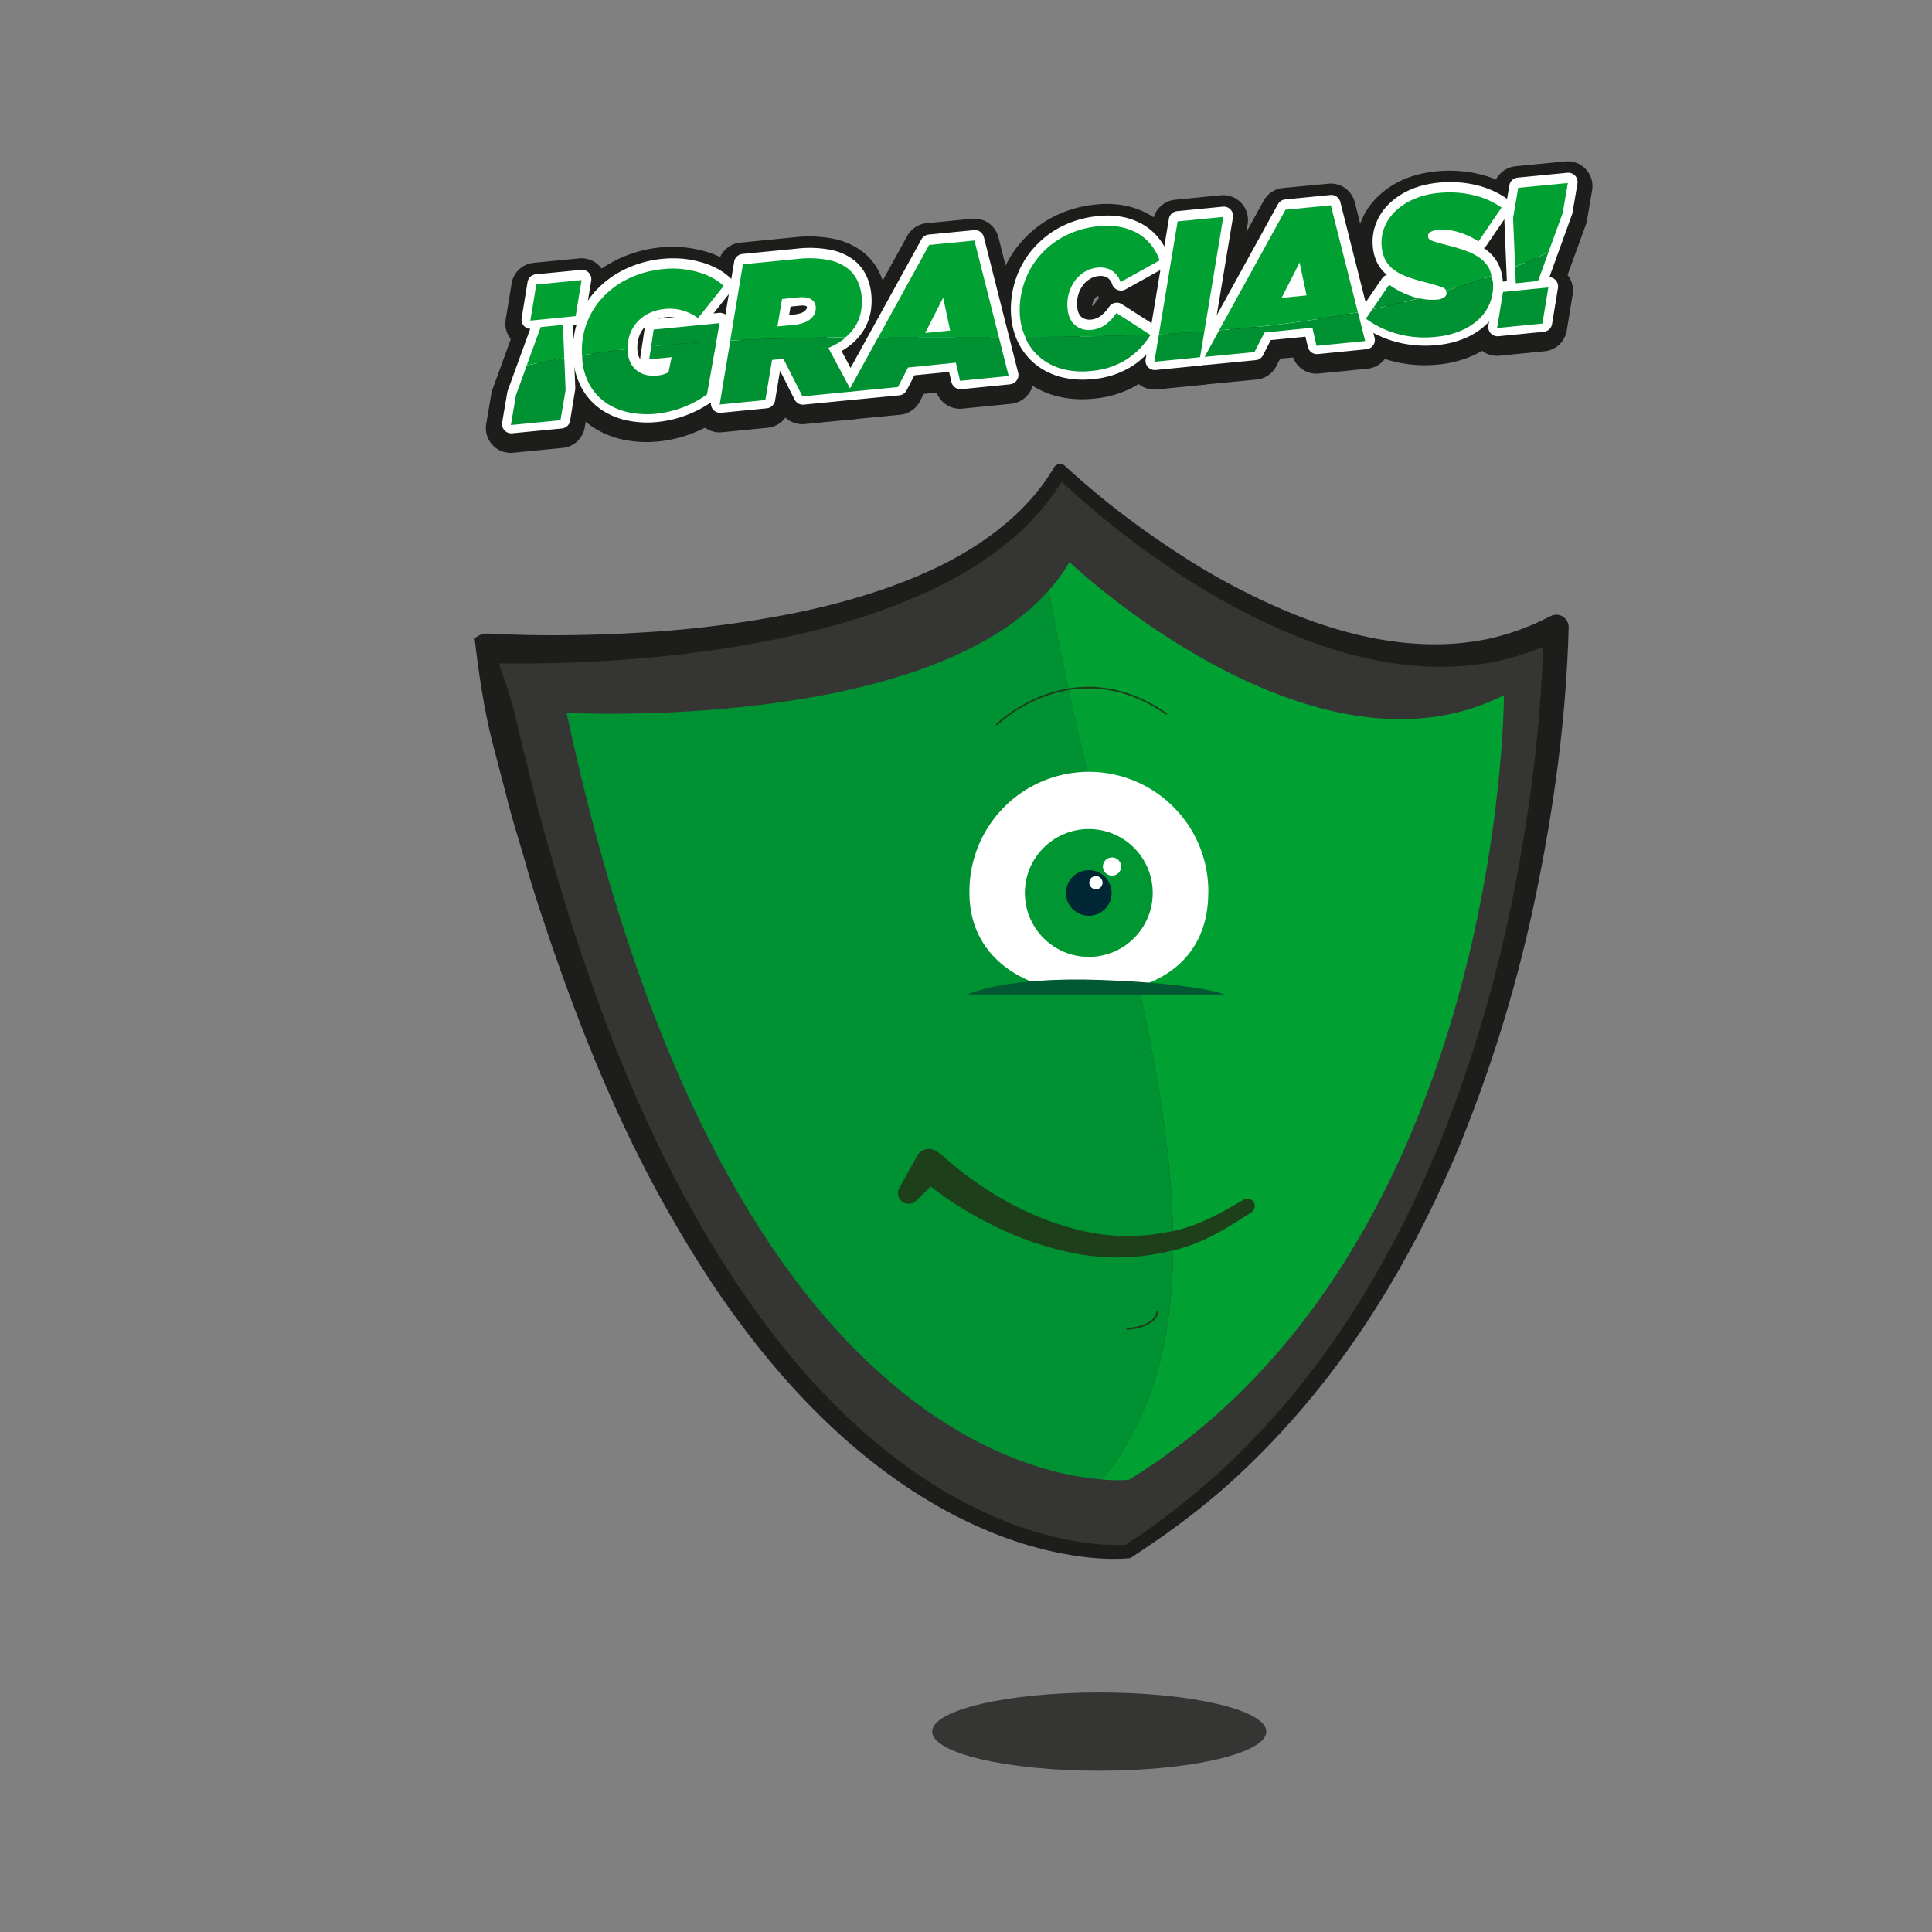<svg id="Capa_1" data-name="Capa 1" xmlns="http://www.w3.org/2000/svg" viewBox="0 0 800 800"><rect x="0" y="0" width="800" height="800" fill="#808080" stroke="none"/><defs><style>.cls-1{fill:#353534;}.cls-2{fill:#00a033;}.cls-3{fill:#009133;}.cls-4{fill:#1d1d1b;}.cls-5{fill:#fff;}.cls-6{fill:#009733;}.cls-7{fill:#002733;}.cls-8{fill:#005933;}.cls-9{fill:#1d401b;}.cls-10,.cls-11{fill:none;stroke:#1d401b;stroke-linecap:round;stroke-linejoin:round;}.cls-10{stroke-width:0.75px;}.cls-11{stroke-width:0.69px;}</style></defs><title>Mesa de trabajo 2</title><ellipse class="cls-1" cx="455.18" cy="717.02" rx="69.18" ry="16.21"/><path class="cls-1" d="M201.15,268.42S391.4,279.23,439,194.91c0,0,114.59,112.42,205.39,64.86,0,0,0,270.24-177.28,382.66C467.07,642.43,283.31,664.05,201.15,268.42Z"/><path class="cls-2" d="M442.86,232.75a73.31,73.31,0,0,1-8.52,11.66c22.75,133.14,89.57,286,22,368.22a65.46,65.46,0,0,0,11.15.11c155.26-95.46,155.26-324.92,155.26-324.92C543.21,328.2,442.86,232.75,442.86,232.75Z"/><path class="cls-3" d="M434.34,244.41c-52,58.87-199.75,50.75-199.75,50.75,60.55,282.69,184.08,314.49,221.73,317.47C523.91,530.43,457.09,377.55,434.34,244.41Z"/><path class="cls-4" d="M196.53,264.44a7.34,7.34,0,0,1,5.05-2.09l.87,0,1,.06,2,.1,4,.17,8,.23q8,.17,16,.11,16-.12,32.09-1.1a459.42,459.42,0,0,0,63.57-8.09c20.89-4.28,41.46-10.39,60.49-19.69,18.82-9.4,36.24-22.55,46.91-40.66h0l0,0a2.9,2.9,0,0,1,4-.92,4.87,4.87,0,0,1,.43.33,351.37,351.37,0,0,0,44.63,34.72,282.61,282.61,0,0,0,49.71,26.52c17.33,7,35.59,11.83,54,12.55a111.17,111.17,0,0,0,27.23-2.18,105.85,105.85,0,0,0,25.43-9.32h0l.39-.17a5.09,5.09,0,0,1,6.75,2.52,5.28,5.28,0,0,1,.46,2.25c-1,37.13-5.92,73.49-13.31,109.55a589.62,589.62,0,0,1-32,105.41c-14.18,33.93-32,66.5-54.6,95.68a334.56,334.56,0,0,1-37.24,40.78c-13.51,12.58-28.39,23.56-43.81,33.63a2.67,2.67,0,0,1-1.19.42h0c-10.93.81-21.21-.59-31.49-2.78a157.63,157.63,0,0,1-29.7-9.82c-19.16-8.32-36.64-20-52.51-33.43-31.66-27.08-56.4-61.13-76.71-97-20.52-35.93-36.07-74.37-49.39-113.34-3.27-9.78-6.61-19.53-9.4-29.45s-6-19.71-8.47-29.71l-3.91-14.94c-1.29-5-2.64-9.77-3.86-15.78C199.46,287.45,197.87,275.47,196.53,264.44Zm9.24,8c3.12,9,6,17,7.93,25.47.89,4,2.12,9.13,3.37,14.09l3.67,14.84c2.31,9.93,5.27,19.68,8,29.49s5.8,19.53,8.9,29.23c12.64,38.66,27.48,76.78,47.17,112.32,19.47,35.53,43.27,69.13,73.67,95.84,15.23,13.21,32,24.78,50.37,33a150.27,150.27,0,0,0,28.42,9.83c9.67,2.24,19.94,3.66,29.48,3.08h0l-1.19.42a318.27,318.27,0,0,0,42.59-33.42,329.06,329.06,0,0,0,36.07-40.37c21.81-28.85,39-61,52.61-94.56a581.64,581.64,0,0,0,30.4-104.2c6.9-35.5,11.34-71.84,11.94-107.72l7.59,4.6h0a116.34,116.34,0,0,1-28.29,9.71,120.6,120.6,0,0,1-29.65,1.78c-19.75-1.19-38.78-6.74-56.58-14.33a289.42,289.42,0,0,1-50.46-28.25A358.15,358.15,0,0,1,437,196.94l4.45-.63h0c-10.95,19.71-29.15,34.09-48.52,44.37-19.59,10.19-40.62,17-61.91,21.91a469.08,469.08,0,0,1-64.69,9.91q-16.29,1.41-32.65,1.94-8.17.27-16.36.3l-8.2,0-4.12-.08-2.06-.05-1,0h-.39s-.27,0,.24,0A5.21,5.21,0,0,0,205.77,272.4Z"/><path class="cls-5" d="M500.31,369.76c0,27.31-20.56,41.34-47.88,41.34s-51-14-51-41.34a49.46,49.46,0,1,1,98.91,0Z"/><circle class="cls-6" cx="450.85" cy="369.76" r="26.47"/><circle class="cls-7" cx="450.85" cy="369.76" r="9.45"/><circle class="cls-5" cx="453.8" cy="365.5" r="2.75"/><circle class="cls-5" cx="460.47" cy="358.82" r="3.78"/><path class="cls-4" d="M233,185.47l-20.54,2a10.27,10.27,0,0,1-11.13-11.95l2.12-12.46a12.28,12.28,0,0,1,.47-1.78l7.59-20.87a10.29,10.29,0,0,1-2.12-8.08l2.45-14.94a10.29,10.29,0,0,1,9.13-8.56L239.75,107a10.26,10.26,0,0,1,11.14,11.88l-2.44,14.93a10.26,10.26,0,0,1-4.93,7.19l.88,21.36a11,11,0,0,1-.14,2.14L242.14,177A10.27,10.27,0,0,1,233,185.47Z"/><path class="cls-4" d="M272.44,182.82a47.56,47.56,0,0,1-13.32-.56,37.22,37.22,0,0,1-13-5,32.66,32.66,0,0,1-10.31-10.41,35.77,35.77,0,0,1-5.05-15.71,43.43,43.43,0,0,1,1.78-17.47A42.46,42.46,0,0,1,241,118.55a45.71,45.71,0,0,1,14.21-10.89,52.49,52.49,0,0,1,28.76-5.16,50.22,50.22,0,0,1,8.77,1.82,39.05,39.05,0,0,1,7.84,3.36,29.42,29.42,0,0,1,6.36,4.77,10.28,10.28,0,0,1,.74,13.65l-1.9,2.37a10.22,10.22,0,0,1,2.23,8.37l-5.25,29.6a10.22,10.22,0,0,1-4,6.48,54.46,54.46,0,0,1-26.27,9.9Z"/><path class="cls-4" d="M353.6,173.61l-20.38,2a10.24,10.24,0,0,1-8-2.72,10.28,10.28,0,0,1-7.35,4.23L298.93,179a10.29,10.29,0,0,1-11.14-11.9L297.42,109a10.28,10.28,0,0,1,9.13-8.54l22.08-2.17a52.76,52.76,0,0,1,16.23.52,29.47,29.47,0,0,1,12.74,5.76,24.45,24.45,0,0,1,6.75,8.7,29.77,29.77,0,0,1,2.57,9.61,32.83,32.83,0,0,1-.39,9.36,28.89,28.89,0,0,1-3.48,9.2,29.92,29.92,0,0,1-6.52,7.6l5.11,9.51a10.28,10.28,0,0,1-8,15.08Zm-40.73-32.19-.23,1.35c.22-.21.46-.4.7-.59A8.65,8.65,0,0,1,312.87,141.42Z"/><path class="cls-4" d="M418.61,167.21l-20.14,2a10.27,10.27,0,0,1-10.62-6.63l-5.35.53-1.63,3.13a10.26,10.26,0,0,1-8.11,5.5l-20.62,2a10.27,10.27,0,0,1-10-15.18l33.53-60.86a10.27,10.27,0,0,1,8-5.27l18.77-1.84a10.26,10.26,0,0,1,11,7.7l14.18,56.17a10.27,10.27,0,0,1-8.95,12.74Zm-16.44-23.76a10.31,10.31,0,0,1,1.95,2.06l-1-4A10.89,10.89,0,0,1,402.17,143.45ZM390,114.28a10.46,10.46,0,0,1,1.85.08,10.15,10.15,0,0,1,4.94,2.06l-1.14-4.52-4.58.45Z"/><path class="cls-4" d="M452.62,165.08a43.29,43.29,0,0,1-14.54-.9,34.8,34.8,0,0,1-12.67-5.92,33.15,33.15,0,0,1-9.07-10.48,35.89,35.89,0,0,1-4.24-14.09A45,45,0,0,1,413.43,118a43.84,43.84,0,0,1,7.38-15.27,45.45,45.45,0,0,1,13.6-12,48.13,48.13,0,0,1,19.85-6.08,39.31,39.31,0,0,1,11.6.49A33.91,33.91,0,0,1,476.12,89a30,30,0,0,1,8.39,7.18,31.57,31.57,0,0,1,5.29,9.59,10.27,10.27,0,0,1-4.7,12.33l-12.73,7.1,9.53,6.11a10.28,10.28,0,0,1,3.17,14.08,43.49,43.49,0,0,1-12.7,13.11A42.44,42.44,0,0,1,452.62,165.08Zm2-42.59a1.42,1.42,0,0,1-.22.15,4.21,4.21,0,0,0-1.17,1.13,6.12,6.12,0,0,0-.86,2,7.72,7.72,0,0,0-.19,1,6.35,6.35,0,0,0,1.53-1.67,10.17,10.17,0,0,1,1.42-1.69C455,123.14,454.77,122.82,454.62,122.49Z"/><path class="cls-4" d="M497.86,159.4l-18.92,1.87a10.29,10.29,0,0,1-11.14-11.9l9.63-58.11a10.29,10.29,0,0,1,9.13-8.54l18.92-1.86a10.26,10.26,0,0,1,11.14,11.9L507,150.86A10.27,10.27,0,0,1,497.86,159.4Z"/><path class="cls-4" d="M566.2,152.68l-20.14,2A10.29,10.29,0,0,1,535.43,148l-5.35.53-1.62,3.13a10.26,10.26,0,0,1-8.11,5.5l-20.63,2a10.27,10.27,0,0,1-10-15.17l33.53-60.87a10.28,10.28,0,0,1,8-5.26L550,76.07a10.28,10.28,0,0,1,11,7.7l14.18,56.17a10.27,10.27,0,0,1-8.95,12.74Zm-16.45-23.76a10.36,10.36,0,0,1,2,2.06l-1-4A9.47,9.47,0,0,1,549.75,128.92ZM537.57,99.76a9.59,9.59,0,0,1,1.85.08,10.27,10.27,0,0,1,4.94,2l-1.14-4.51-4.59.45Z"/><path class="cls-4" d="M595.5,150.94a52.94,52.94,0,0,1-19.68-1.6,50.18,50.18,0,0,1-16.35-7.9,10.27,10.27,0,0,1-2.36-14l8.28-12.12c-.35-.55-.68-1.11-1-1.68a24.66,24.66,0,0,1-2.59-9.11,27.17,27.17,0,0,1,1.71-12.61,29.13,29.13,0,0,1,6.9-10.4A36.1,36.1,0,0,1,581,74.41c9-4,21.25-4.78,31.32-2.35a44.26,44.26,0,0,1,15.23,6.72A10.27,10.27,0,0,1,630.12,93l-7.26,10.63a23.23,23.23,0,0,1,2.56,3.65,24.24,24.24,0,0,1,2.93,9.64,28.74,28.74,0,0,1-8.25,23.33,35.14,35.14,0,0,1-10.76,7.24A45,45,0,0,1,595.5,150.94Zm1.15-59.54h0Z"/><path class="cls-4" d="M639.63,145.45l-18.77,1.85a10.28,10.28,0,0,1-11.14-11.89l2.45-14.93a10.29,10.29,0,0,1,4.92-7.19l-.88-21.35a11.05,11.05,0,0,1,.14-2.15l2.12-12.45a10.28,10.28,0,0,1,9.12-8.5l20.54-2a10.27,10.27,0,0,1,11.13,11.94l-2.12,12.46a9.71,9.71,0,0,1-.47,1.78l-7.58,20.87A10.25,10.25,0,0,1,651.2,122l-2.45,14.94A10.27,10.27,0,0,1,639.63,145.45Z"/><path class="cls-5" d="M232.64,177.42l-20.54,2a3.85,3.85,0,0,1-4.17-4.48l2.12-12.46a5.06,5.06,0,0,1,.17-.67l9.33-25.63A3.91,3.91,0,0,1,217,135a3.83,3.83,0,0,1-1-3.26l2.45-14.94a3.84,3.84,0,0,1,3.42-3.21l18.76-1.84a3.82,3.82,0,0,1,3.18,1.19,3.88,3.88,0,0,1,1,3.26l-2.45,14.94a3.85,3.85,0,0,1-3.42,3.21l-1.79.17L238.23,161l-2.17,13.26A3.85,3.85,0,0,1,232.64,177.42Zm-16.27-6.14L229,170l1.63-9.56-1-22.12-2.75.27-9.27,25.51Zm8-43.25L235.24,127l1.16-7.07L225.57,121Z"/><path class="cls-5" d="M272.06,174.76a40.89,40.89,0,0,1-11.53-.49,30.68,30.68,0,0,1-10.76-4.12,26.51,26.51,0,0,1-8.29-8.4,29.49,29.49,0,0,1-4.09-12.92,37.18,37.18,0,0,1,1.5-14.9,36.15,36.15,0,0,1,7.18-12.85,39.45,39.45,0,0,1,12.24-9.36,46.2,46.2,0,0,1,25.13-4.52,44,44,0,0,1,7.63,1.59,32.18,32.18,0,0,1,6.54,2.79,23.08,23.08,0,0,1,5,3.73,3.84,3.84,0,0,1,.28,5.12l-7.46,9.35,2.32-.23a3.84,3.84,0,0,1,4.17,4.5l-5.25,29.6a3.85,3.85,0,0,1-1.51,2.43,47.93,47.93,0,0,1-23.09,8.68Zm3.57-60a39.55,39.55,0,0,0-13.86,3.8,31.73,31.73,0,0,0-9.87,7.52,28.31,28.31,0,0,0-5.66,10.13,29.24,29.24,0,0,0-1.18,11.83,21.83,21.83,0,0,0,2.94,9.57,18.39,18.39,0,0,0,5.86,6,22.92,22.92,0,0,0,8.07,3.08,36.85,36.85,0,0,0,20-2.17,40.71,40.71,0,0,0,7.41-3.8l4.08-23-19.21,1.89-.69,4.5,4.37-.43a3.85,3.85,0,0,1,4.15,4.59l-1.27,6.25a3.82,3.82,0,0,1-1.88,2.59,17.91,17.91,0,0,1-11.81,1.56,13.44,13.44,0,0,1-9-6.52,14.77,14.77,0,0,1-1.84-6.07,21.6,21.6,0,0,1,.66-7.95,19.19,19.19,0,0,1,3.55-7,19.64,19.64,0,0,1,6.25-5.05,23.72,23.72,0,0,1,21.62.13l6.05-7.57-.66-.4a25,25,0,0,0-5-2.12,35.8,35.8,0,0,0-6.27-1.29A32.41,32.41,0,0,0,275.63,114.8Zm-8.54,20.53c-.2.21-.39.42-.57.65a11.28,11.28,0,0,0-2.13,4.2,14.18,14.18,0,0,0-.42,5.14,7.31,7.31,0,0,0,.84,3c.11.19.22.36.34.53a4,4,0,0,1,0-1l1.88-12.35Zm5.43-3.3,6.82-.67A17.36,17.36,0,0,0,272.52,132Z"/><path class="cls-5" d="M353.22,165.55l-20.38,2a3.84,3.84,0,0,1-3.81-2.08L323,153.52l-2.07,12.35a3.84,3.84,0,0,1-3.42,3.2l-18.92,1.86a3.86,3.86,0,0,1-4.18-4.46L304,108.36a3.85,3.85,0,0,1,3.43-3.2L329.51,103a46.77,46.77,0,0,1,14.27.41,23.06,23.06,0,0,1,10,4.45,18.08,18.08,0,0,1,5,6.41,23.46,23.46,0,0,1,2,7.56,26.24,26.24,0,0,1-.31,7.53,22.06,22.06,0,0,1-2.7,7.14,23.68,23.68,0,0,1-5.3,6.1,28.62,28.62,0,0,1-4,2.76l7.8,14.55a3.84,3.84,0,0,1-3,5.65Zm-18.52-5.92,12-1.18-7-13a3.86,3.86,0,0,1,1.9-5.38,23.22,23.22,0,0,0,5.9-3.43,16,16,0,0,0,3.59-4.09,14.65,14.65,0,0,0,1.77-4.65,19,19,0,0,0,.21-5.35,15.87,15.87,0,0,0-1.35-5.08,10.32,10.32,0,0,0-2.87-3.69,15.74,15.74,0,0,0-6.72-2.87,40.28,40.28,0,0,0-11.92-.28l-19.14,1.89-8.33,50.23,11-1.08L316.08,148a3.83,3.83,0,0,1,3.41-3.2l4.7-.46a3.85,3.85,0,0,1,3.81,2.09Zm-5.35-21.7-6.87.68a3.87,3.87,0,0,1-4.18-4.47l1.91-11.37a3.83,3.83,0,0,1,3.42-3.2l6.71-.66c3.73-.37,6.53.26,8.56,1.92a7.93,7.93,0,0,1,2.89,5.47,9.4,9.4,0,0,1-3.14,8C336.5,136.33,333.46,137.52,329.35,137.93Zm-2.62-7.48,1.87-.19c2.85-.28,4.14-1,4.72-1.55.89-.85.84-1.37.81-1.65s-.77-.71-3-.49l-3.77.37Z"/><path class="cls-5" d="M418.23,159.15l-20.14,2a3.85,3.85,0,0,1-4.13-3L393,154l-14.36,1.41-3.23,6.23a3.84,3.84,0,0,1-3,2.06l-20.62,2A3.84,3.84,0,0,1,348,160l33.53-60.87a3.88,3.88,0,0,1,3-2l18.77-1.84a3.83,3.83,0,0,1,4.1,2.89l14.19,56.16a3.85,3.85,0,0,1-3.36,4.78Zm-17.52-6L413,151.92,400.75,103.3l-13.45,1.33-29,52.68,11.27-1.11,3.22-6.23a3.88,3.88,0,0,1,3-2.06L395.62,146a3.85,3.85,0,0,1,4.14,3ZM394,140.3l-10.35,1a3.85,3.85,0,0,1-3.8-5.58l7.45-14.62a3.9,3.9,0,0,1,3.94-2.07,3.85,3.85,0,0,1,3.26,3l2.89,13.6A3.85,3.85,0,0,1,394,140.3Z"/><path class="cls-5" d="M452.24,157a36.77,36.77,0,0,1-12.38-.75,28.33,28.33,0,0,1-10.35-4.81A26.83,26.83,0,0,1,422.2,143a29.64,29.64,0,0,1-3.46-11.61,38.29,38.29,0,0,1,1.16-13.45,37.34,37.34,0,0,1,6.3-13,39.14,39.14,0,0,1,11.7-10.27,41.93,41.93,0,0,1,17.24-5.23,32.63,32.63,0,0,1,9.7.4,27.39,27.39,0,0,1,8.32,3.07,23.75,23.75,0,0,1,6.6,5.65,25.1,25.1,0,0,1,4.23,7.66,3.86,3.86,0,0,1-1.76,4.62l-16.18,9a3.79,3.79,0,0,1-3.22.24,3.85,3.85,0,0,1-2.28-2.29,5.17,5.17,0,0,0-2.07-2.85c-2-1.19-5.19-.72-7.32.66a10.23,10.23,0,0,0-3,2.89,12.56,12.56,0,0,0-1.79,4,12.8,12.8,0,0,0-.35,4.48c.2,2.07.81,3.49,1.84,4.32,2.15,1.74,5.53,1.22,7.77-.38a15.16,15.16,0,0,0,3.63-3.88,3.85,3.85,0,0,1,5.27-1.09L478.68,135a3.84,3.84,0,0,1,1.19,5.28A36.88,36.88,0,0,1,469,151.48,36.12,36.12,0,0,1,452.24,157Zm3.65-60a34.35,34.35,0,0,0-14.09,4.21,31.49,31.49,0,0,0-9.42,8.23,29.7,29.7,0,0,0-5,10.37,30.93,30.93,0,0,0-1,10.76,22.05,22.05,0,0,0,2.53,8.62,18.84,18.84,0,0,0,5.22,6.06,20.57,20.57,0,0,0,7.55,3.48,29,29,0,0,0,9.79.57,28.55,28.55,0,0,0,13.26-4.27,30,30,0,0,0,6.37-5.77l-7.78-5a20.4,20.4,0,0,1-3.2,2.87c-5,3.55-12.25,4-17.09.1-2.68-2.17-4.25-5.38-4.66-9.56a20.72,20.72,0,0,1,3.43-13.59,18.28,18.28,0,0,1,5.15-5c4.51-2.92,10.85-3.5,15.4-.84a11.39,11.39,0,0,1,3.31,2.93l9.73-5.42a17,17,0,0,0-1.64-2.43,15.88,15.88,0,0,0-4.46-3.82,19.85,19.85,0,0,0-6-2.2A25.46,25.46,0,0,0,455.89,97.06Z"/><path class="cls-5" d="M497.48,151.35l-18.92,1.86a3.85,3.85,0,0,1-4.18-4.46L484,90.64a3.86,3.86,0,0,1,3.43-3.2l18.92-1.86A3.85,3.85,0,0,1,510.54,90l-9.63,58.1A3.87,3.87,0,0,1,497.48,151.35Zm-14.67-6.3,11-1.08,8.32-50.23-11,1.08Z"/><path class="cls-5" d="M565.82,144.62l-20.14,2a3.84,3.84,0,0,1-4.13-3l-1-4.2-14.35,1.41L523,147.07a3.82,3.82,0,0,1-3,2.06l-20.63,2a3.85,3.85,0,0,1-3.75-5.69l33.53-60.86a3.9,3.9,0,0,1,3-2l18.76-1.84A3.84,3.84,0,0,1,555,83.68l14.19,56.17a3.86,3.86,0,0,1-3.36,4.77Zm-17.52-6,12.32-1.22L548.34,88.78,534.89,90.1l-29,52.68,11.26-1.11,3.23-6.22a3.85,3.85,0,0,1,3-2.07l19.81-1.95a3.85,3.85,0,0,1,4.13,3Zm-6.71-12.84-10.35,1a3.85,3.85,0,0,1-3.81-5.58l7.46-14.61a3.85,3.85,0,0,1,7.2,1L545,121.14a3.84,3.84,0,0,1-3.39,4.63Z"/><path class="cls-5" d="M595.13,142.88a46.67,46.67,0,0,1-17.32-1.38,43.88,43.88,0,0,1-14.27-6.88,3.85,3.85,0,0,1-.88-5.27l9.56-14a3.82,3.82,0,0,1,2.08-1.52,16.08,16.08,0,0,1-3.94-4.86,18.26,18.26,0,0,1-1.89-6.78,20.82,20.82,0,0,1,1.3-9.66,23,23,0,0,1,5.41-8.14,29.75,29.75,0,0,1,8.71-5.79c7.72-3.47,18.47-4.07,27.18-2a37.74,37.74,0,0,1,13,5.73,3.84,3.84,0,0,1,1,5.32l-9.56,14a3.73,3.73,0,0,1-1.1,1.07c.36.25.72.5,1.06.76a17.05,17.05,0,0,1,4.61,5.23,18,18,0,0,1,2.14,7.11,22.76,22.76,0,0,1-1.16,9.84,22.38,22.38,0,0,1-5.27,8.34,28.56,28.56,0,0,1-8.8,5.89A38.42,38.42,0,0,1,595.13,142.88Zm-23.91-12.42a38.4,38.4,0,0,0,8.69,3.63c7.55,2.13,17.45,1.68,24-1.21a21,21,0,0,0,6.45-4.27,14.49,14.49,0,0,0,3.48-5.49,14.65,14.65,0,0,0,.75-6.52,10.27,10.27,0,0,0-1.17-4.07,9.3,9.3,0,0,0-2.55-2.88,17.65,17.65,0,0,0-4.37-2.34,64.78,64.78,0,0,0-6.45-2.07c-2-.5-3.64-.94-4.89-1.29a31.81,31.81,0,0,1-3.22-1,7,7,0,0,1-2.87-1.82,5.79,5.79,0,0,1,1.46-8.8c3.55-2.09,9.8-1.86,15.06-.18a40.93,40.93,0,0,1,5.6,2.28l5.26-7.71a33.18,33.18,0,0,0-7.15-2.58c-7.07-1.72-16.07-1.24-22.21,1.5a22,22,0,0,0-6.47,4.27A15.31,15.31,0,0,0,577,95.31a13.11,13.11,0,0,0-.82,6.13,10.81,10.81,0,0,0,1,4,8.1,8.1,0,0,0,2.24,2.67,15.65,15.65,0,0,0,4.14,2.31,57.21,57.21,0,0,0,6.72,2.13c2.19.57,3.94,1,5.27,1.46s2.57.83,3.34,1.15a6.65,6.65,0,0,1,3.05,2.32,6.31,6.31,0,0,1,1,2.93,5.93,5.93,0,0,1-2.55,5.49c-3.6,2.54-9.92,2.18-15.81.47a36.49,36.49,0,0,1-8.14-3.55Z"/><path class="cls-5" d="M639.25,137.39l-18.77,1.85a3.85,3.85,0,0,1-4.17-4.46l2.45-14.93a3.83,3.83,0,0,1,3.42-3.21l1.78-.18L622.88,90a3.68,3.68,0,0,1,0-.81l2.12-12.45a3.85,3.85,0,0,1,3.42-3.19l20.54-2A3.85,3.85,0,0,1,653.19,76l-2.13,12.46-9.5,26.3a3.85,3.85,0,0,1,3.56,4.47l-2.45,14.93A3.86,3.86,0,0,1,639.25,137.39Zm-14.53-6.31L635.55,130l1.16-7.07L625.88,124Zm6.79-18.47,2.75-.27,9.38-25.83,1.13-6.82-12.62,1.25-1.56,9.15Z"/><polygon class="cls-2" points="240.82 115.98 222.06 117.82 219.61 132.76 238.37 130.91 240.82 115.98"/><path class="cls-3" d="M213.66,163.56,211.54,176l20.54-2,2.12-12.45-.54-13.26q-7.8,1.33-15.53,3Z"/><path class="cls-2" d="M223.88,135.45l-5.75,15.8q7.73-1.63,15.53-3l-.57-13.74Z"/><path class="cls-2" d="M260.49,139.55a15.53,15.53,0,0,1,2.84-5.58,15.77,15.77,0,0,1,5-4.05,19.12,19.12,0,0,1,7.11-2,18.83,18.83,0,0,1,7.37.7,19.15,19.15,0,0,1,6.23,3.1l10.61-13.29a20,20,0,0,0-4.18-3.1,28.29,28.29,0,0,0-5.76-2.46,39.33,39.33,0,0,0-6.95-1.43,35.61,35.61,0,0,0-7.73-.06,42.91,42.91,0,0,0-15.22,4.19A35.37,35.37,0,0,0,248.8,124a32.12,32.12,0,0,0-6.42,11.49A32.66,32.66,0,0,0,241,147.1q9.39-1.46,18.9-2.56A17.66,17.66,0,0,1,260.49,139.55Z"/><path class="cls-3" d="M268.8,148.82l9.3-.91-1.27,6.24a12.18,12.18,0,0,1-4.84,1.38,14.15,14.15,0,0,1-4.27-.23,9.6,9.6,0,0,1-6.42-4.68A11.08,11.08,0,0,1,260,146.1c-.05-.53,0-1,0-1.56q-9.49,1.1-18.9,2.56c0,.59-.06,1.16,0,1.76a25.57,25.57,0,0,0,3.51,11.25,22.39,22.39,0,0,0,7.08,7.18,26.3,26.3,0,0,0,9.42,3.6,37,37,0,0,0,10.45.45,44.28,44.28,0,0,0,21.19-8l3.9-22q-13.56.79-27,2.11Z"/><path class="cls-3" d="M270.68,136.47l-1.06,7q13.41-1.34,27-2.11l1.34-7.56Z"/><path class="cls-3" d="M298,167.51l18.92-1.87,2.78-16.6,4.69-.46,7.9,15.55,20.38-2L343,144.05a27,27,0,0,0,6.87-4c.13-.11.19-.26.32-.37-16,.16-31.95.55-47.77,1.36Z"/><path class="cls-2" d="M356.5,129.05a22.65,22.65,0,0,0,.27-6.44,19.81,19.81,0,0,0-1.69-6.33,14.18,14.18,0,0,0-3.92-5,19.33,19.33,0,0,0-8.36-3.67,43.73,43.73,0,0,0-13.1-.34l-22.08,2.17L302.38,141c15.82-.81,31.76-1.2,47.77-1.36a19.5,19.5,0,0,0,4.12-4.72A18.1,18.1,0,0,0,356.5,129.05Zm-20.7,2.85c-1.49,1.43-3.83,2.29-7,2.6l-6.88.68,1.91-11.37,6.71-.66c2.64-.26,4.55.09,5.74,1.07a4.05,4.05,0,0,1,1.5,2.87A5.67,5.67,0,0,1,335.8,131.9Z"/><path class="cls-3" d="M363.7,139.57l-12.51,22.7,20.63-2,4.18-8.09,19.81-2,1.72,7.51,20.14-2-4.07-16.13C397,139.6,380.31,139.51,363.7,139.57Z"/><path class="cls-2" d="M413.6,139.59l-10.11-40-18.77,1.84-21,38.17C380.31,139.51,397,139.6,413.6,139.59Zm-23.05-16.31,2.89,13.6-10.35,1Z"/><path class="cls-2" d="M462.3,129.61a18.83,18.83,0,0,1-4.58,4.86,11.89,11.89,0,0,1-5.84,2.13,8.76,8.76,0,0,1-6.6-1.88q-2.79-2.26-3.25-7a16.75,16.75,0,0,1,.45-5.8,16.56,16.56,0,0,1,2.34-5.26,14.29,14.29,0,0,1,4.06-3.95,12.32,12.32,0,0,1,5.61-1.89,9.25,9.25,0,0,1,5.75,1.14,8.86,8.86,0,0,1,3.74,4.86l16.18-9a21.48,21.48,0,0,0-3.58-6.51,19.84,19.84,0,0,0-5.52-4.72A23.6,23.6,0,0,0,463.89,94a28.68,28.68,0,0,0-8.56-.34,37.94,37.94,0,0,0-15.66,4.72,35.09,35.09,0,0,0-10.57,9.25,33.4,33.4,0,0,0-5.66,11.7,34.51,34.51,0,0,0-1.06,12.11,26.63,26.63,0,0,0,2.17,8.13c17.27-.07,34.5-.33,51.61-1Z"/><path class="cls-3" d="M424.55,139.55c.29.66.49,1.37.83,2a22.87,22.87,0,0,0,6.27,7.27,24.43,24.43,0,0,0,8.94,4.14,33,33,0,0,0,11.09.66,32.18,32.18,0,0,0,15-4.91,33,33,0,0,0,9.71-10l-.26-.17C459.05,139.22,441.82,139.48,424.55,139.55Z"/><path class="cls-2" d="M506.55,89.82l-18.92,1.86-7.74,46.69c6.28-.29,12.55-.67,18.8-1.1Z"/><path class="cls-3" d="M479.89,138.37,478,149.79l18.92-1.87,1.77-10.65C492.44,137.7,486.17,138.08,479.89,138.37Z"/><path class="cls-3" d="M504.81,136.79l-6,11,20.62-2,4.19-8.09,19.81-2,1.72,7.51,20.14-2-3-11.89A522.66,522.66,0,0,1,504.81,136.79Z"/><path class="cls-2" d="M551.07,85l-18.76,1.85-27.5,49.91a522.66,522.66,0,0,0,57.45-7.48Zm-20.39,38.34,7.46-14.62,2.89,13.6Z"/><path class="cls-3" d="M585.51,123a35.6,35.6,0,0,1-10.3-5.1l-6.92,10.13c6.56-1.36,13.08-2.86,19.55-4.56C587.06,123.34,586.31,123.27,585.51,123Z"/><path class="cls-2" d="M616.54,111A13.15,13.15,0,0,0,613,107a21.25,21.25,0,0,0-5.31-2.87,69.7,69.7,0,0,0-6.82-2.19c-2-.51-3.63-.93-4.86-1.28s-2.19-.64-2.87-.9a3.64,3.64,0,0,1-1.39-.8,1.81,1.81,0,0,1-.42-1.06,1.78,1.78,0,0,1,1-1.85,7.25,7.25,0,0,1,2.94-.82,22,22,0,0,1,9,1,33.29,33.29,0,0,1,7.95,3.71l9.56-14A33.84,33.84,0,0,0,610,80.78a42.89,42.89,0,0,0-14.33-.87,33,33,0,0,0-10.36,2.61,25.88,25.88,0,0,0-7.59,5,19.1,19.1,0,0,0-4.51,6.78,16.88,16.88,0,0,0-1.07,7.89,14.65,14.65,0,0,0,1.47,5.37,12.11,12.11,0,0,0,3.24,3.89,19.61,19.61,0,0,0,5.14,2.88,61.19,61.19,0,0,0,7.17,2.28q3.18.83,5.12,1.41a30.71,30.71,0,0,1,3,1,3.13,3.13,0,0,1,1.36.93,2.72,2.72,0,0,1,.15.43c6.3-1.88,12.57-3.92,18.77-6.18A13.2,13.2,0,0,0,616.54,111Z"/><path class="cls-3" d="M598.72,120.43a2.38,2.38,0,0,1,.24.71,2,2,0,0,1-1,2,6,6,0,0,1-2.92.94,24.15,24.15,0,0,1-7.25-.55c-6.47,1.7-13,3.2-19.55,4.56l-2.64,3.87a39.71,39.71,0,0,0,13,6.27,42.59,42.59,0,0,0,15.88,1.26,34.56,34.56,0,0,0,10.68-2.65,24.51,24.51,0,0,0,7.63-5.08,18.36,18.36,0,0,0,4.37-6.92,18.71,18.71,0,0,0,1-8.18,13.45,13.45,0,0,0-.71-2.38C611.29,116.51,605,118.55,598.72,120.43Z"/><path class="cls-3" d="M636.87,116.35l4.3-11.85q-6.85,3.16-13.8,6l.28,6.8Z"/><path class="cls-2" d="M647.08,88.23l2.12-12.45-20.54,2-2.12,12.46.83,20.19q6.95-2.79,13.8-6Z"/><polygon class="cls-3" points="619.92 135.82 638.68 133.97 641.13 119.03 622.37 120.88 619.92 135.82"/><path class="cls-8" d="M400.62,411.81s15.06-7.57,56-6,50.57,6,50.57,6Z"/><path class="cls-9" d="M372.33,492l7.46-13.38a5.54,5.54,0,0,1,7.54-2.15l.2.12,2,1.24h0a141.33,141.33,0,0,0,27.7,19.85,119.5,119.5,0,0,0,31.94,12.2,82.67,82.67,0,0,0,33.85.37c11.38-1.72,21.65-7.38,31.58-13.26l.31-.18a3,3,0,0,1,3.24,5.16c-10.18,6.78-21,13.43-33.4,16a91.74,91.74,0,0,1-37.33,1.44A130.15,130.15,0,0,1,412,507.78a152.47,152.47,0,0,1-31.48-20.37h0l9.75-.78-11,10.63a4.4,4.4,0,0,1-6.89-5.31Z"/><path class="cls-10" d="M466.8,550.28s11.35-.54,12.43-7"/><path class="cls-11" d="M412.76,300s31.61-31.21,70.12-4.46"/></svg>